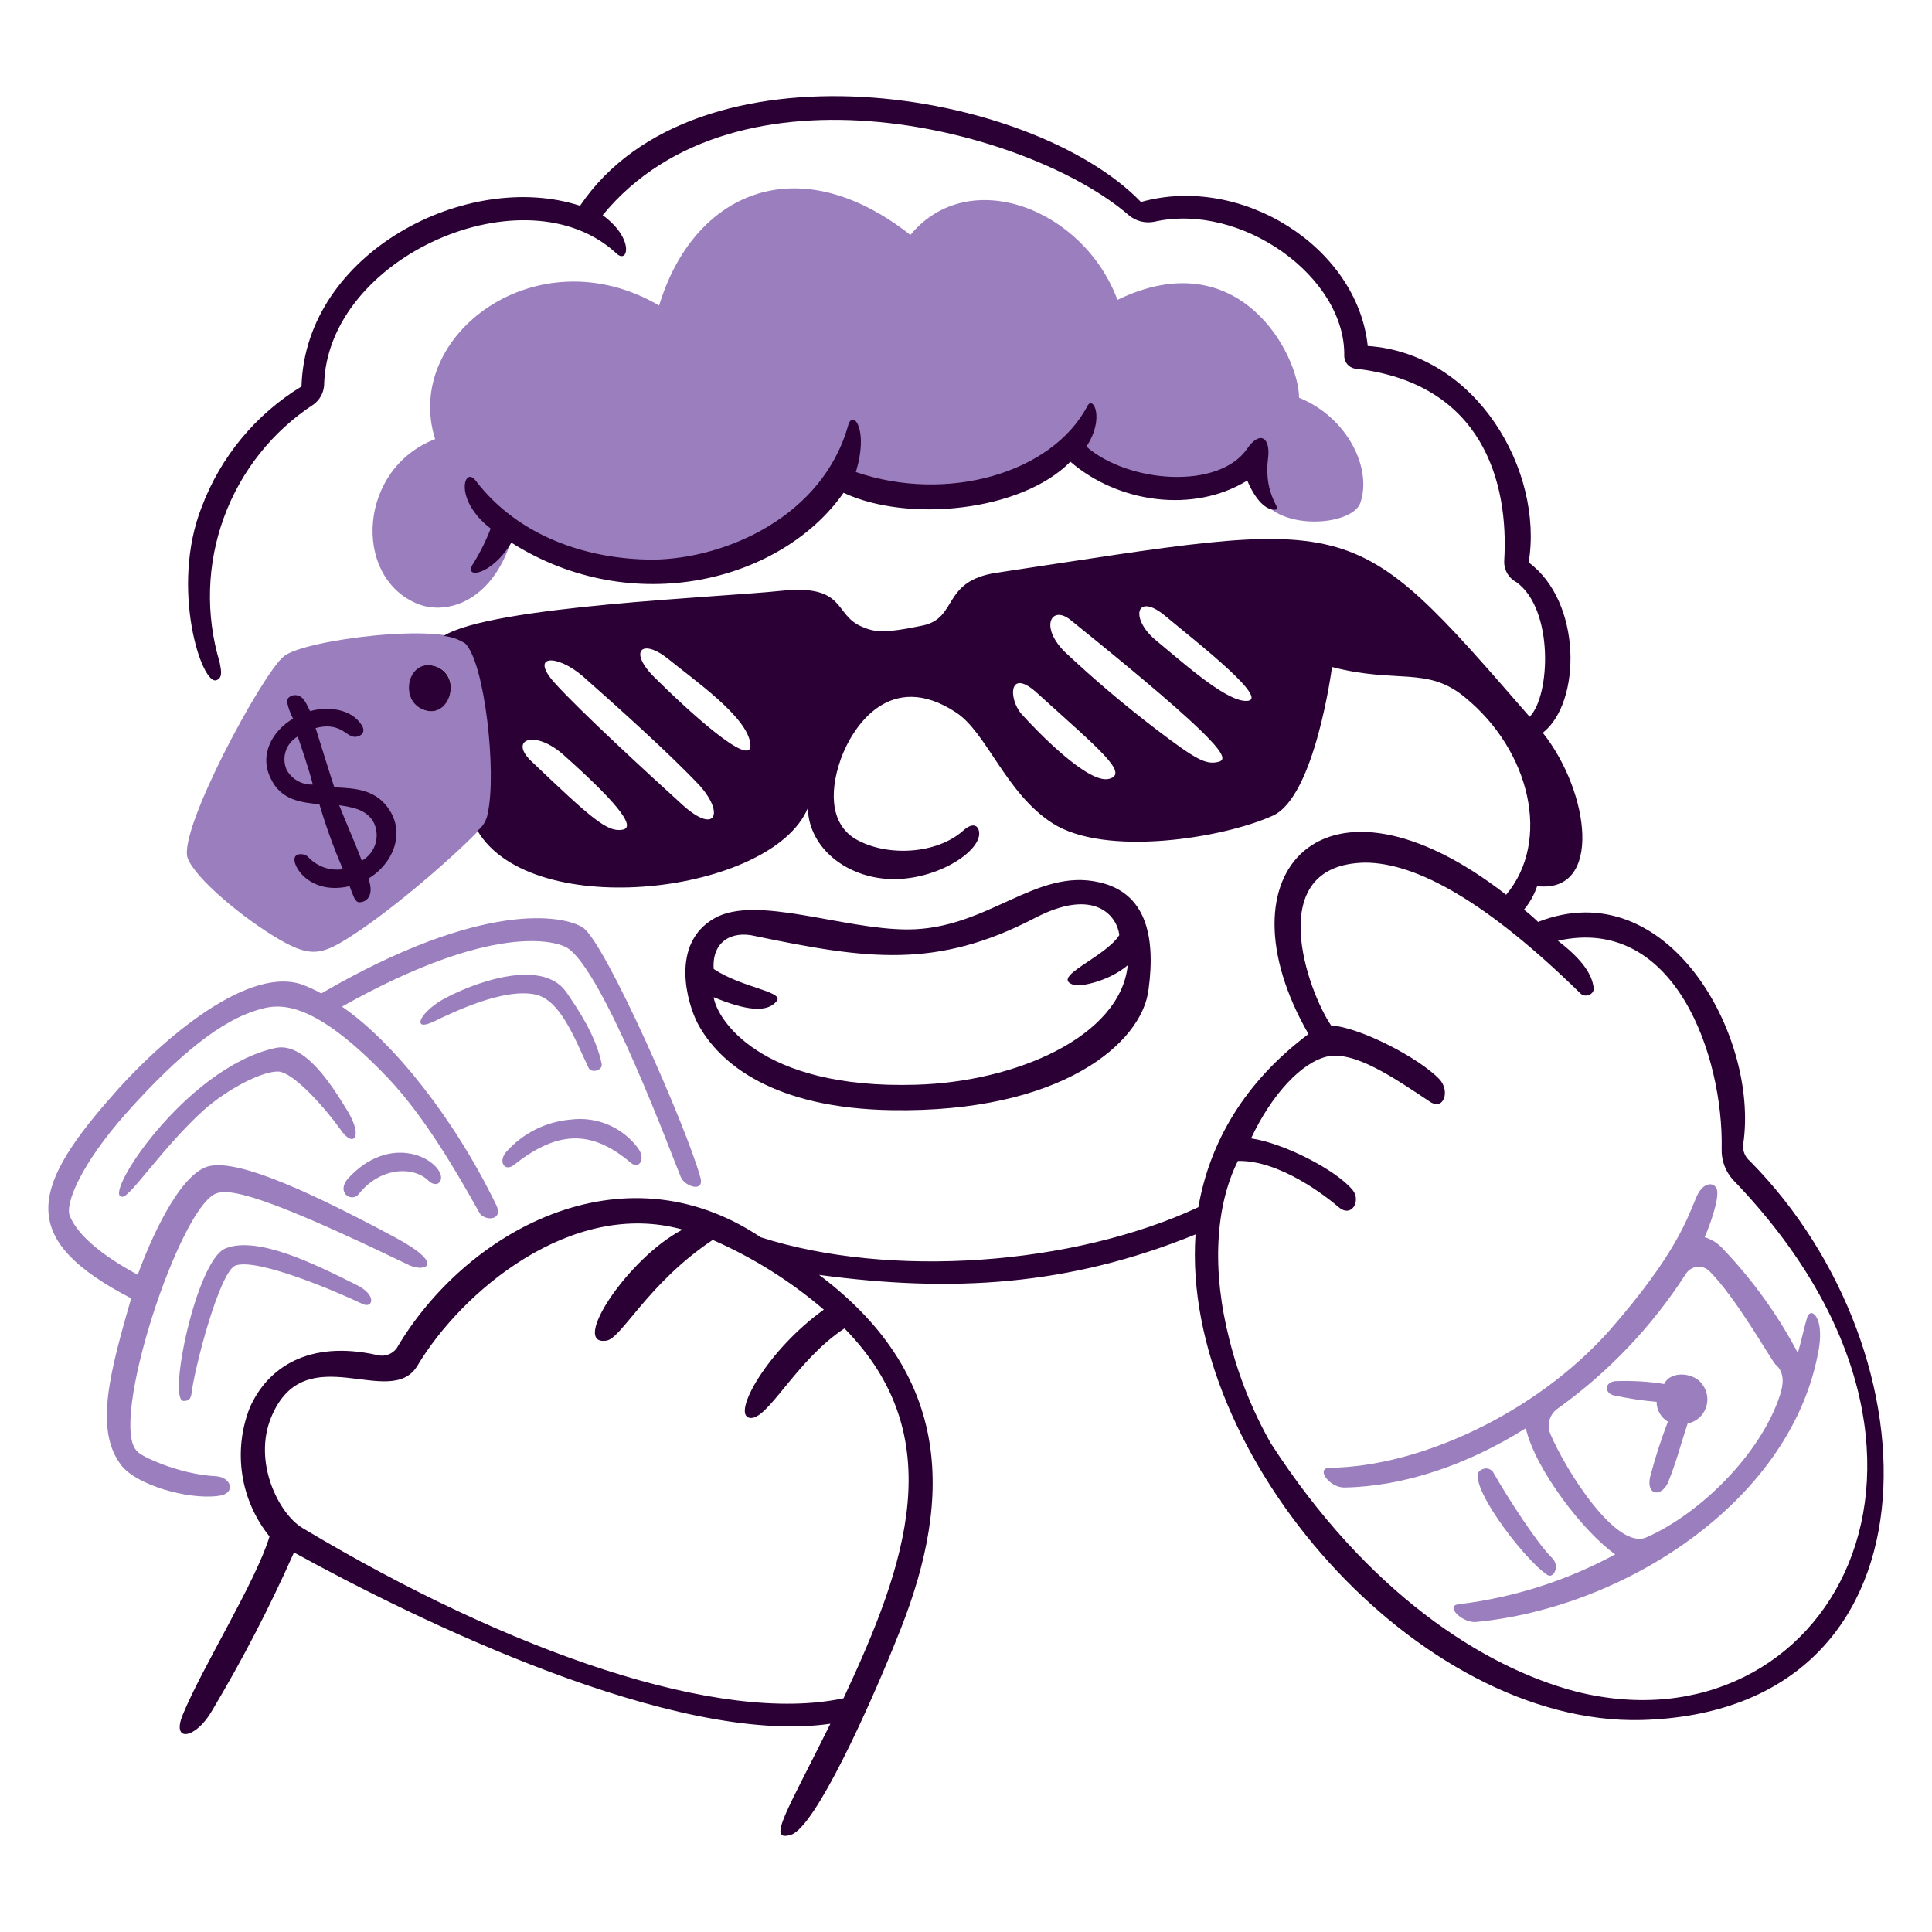 <svg width="135" height="135" viewBox="0 0 135 135" fill="none" xmlns="http://www.w3.org/2000/svg">
<path d="M24.356 82.307C23.435 83.293 24.553 84.082 25.079 83.425C26.526 81.583 28.843 81.435 29.945 82.504C30.413 82.957 30.931 82.701 30.8 82.109C30.406 80.797 27.183 79.281 24.356 82.307Z" fill="#9B7EBD"/>
<path d="M24.29 77.638C23.172 75.797 21.265 72.772 19.227 73.232C12.915 74.613 6.997 83.819 8.575 83.622C9.166 83.554 11.402 80.137 14.23 77.572C15.94 76.06 18.373 74.811 19.491 74.876C20.609 75.008 22.779 77.508 23.765 78.888C24.684 80.269 25.407 79.479 24.29 77.638Z" fill="#9B7EBD"/>
<path d="M19.555 65.669C21.725 66.919 22.514 66.722 24.55 65.407C28.035 63.17 33.118 58.581 33.888 57.515C34.969 56.025 34.155 46.599 32.641 44.955C31.195 43.442 21.199 44.692 19.816 45.875C18.303 47.125 12.451 57.975 13.109 59.948C13.635 61.395 17.056 64.223 19.555 65.669ZM30.537 46.599C32.312 47.257 31.392 50.216 29.682 49.625C27.775 49.033 28.564 45.81 30.537 46.599Z" fill="#9B7EBD"/>
<path d="M39.874 78.232C38.12 78.38 36.492 79.205 35.337 80.533C34.811 81.191 35.27 81.914 35.929 81.388C39.151 78.823 41.519 79.087 44.083 81.254C44.609 81.714 45.147 81.051 44.609 80.267C44.075 79.534 43.354 78.958 42.521 78.6C41.688 78.242 40.773 78.115 39.874 78.232Z" fill="#9B7EBD"/>
<path d="M24.816 89.737C22.054 88.356 17.977 86.318 15.741 87.24C13.703 88.094 11.664 98.024 12.848 97.893C13.176 97.893 13.308 97.761 13.374 97.432C13.571 95.657 15.346 88.818 16.464 88.424C18.042 87.897 23.619 90.296 25.342 91.12C26.055 91.463 26.393 90.461 24.816 89.737Z" fill="#9B7EBD"/>
<path d="M40.729 64.815C39.414 63.96 33.759 62.842 22.448 69.418C21.986 69.157 21.502 68.937 21.002 68.76C16.99 67.511 10.674 73.231 7.652 76.783C1.954 83.279 1.467 86.721 9.164 90.723C7.718 95.786 6.532 99.93 8.507 102.429C9.559 103.744 13.045 104.797 15.214 104.533C16.53 104.402 16.201 103.218 15.083 103.152C12.451 103.017 9.756 101.705 9.625 101.442C7.455 99.733 12.65 83.951 15.214 83.359C16.662 82.898 21.659 85.068 28.629 88.421C29.616 88.881 31.262 88.421 27.577 86.448C20.475 82.634 16.267 80.99 14.491 81.516C12.453 82.174 10.48 86.711 9.625 89.076C7.192 87.761 5.482 86.38 4.89 84.999C4.496 84.144 5.679 81.317 8.836 77.766C12.65 73.491 15.544 71.321 17.911 70.598C19.358 70.138 21.659 69.612 27.117 75.333C29.418 77.763 31.523 81.185 33.495 84.736C33.825 85.328 35.205 85.328 34.679 84.21C31.72 78.098 27.445 72.772 23.895 70.338C34.416 64.42 38.888 65.735 39.677 66.261C42.242 67.971 47.042 80.991 47.569 82.241C47.831 82.898 49.212 83.359 48.949 82.308C48.028 78.887 42.307 65.867 40.729 64.815Z" fill="#9B7EBD"/>
<path d="M126.282 92.039C126.15 92.433 125.756 94.143 125.625 94.536C124.236 91.896 122.487 89.461 120.427 87.302C120.077 86.901 119.621 86.605 119.112 86.448C119.441 85.725 120.164 83.752 119.967 83.094C119.77 82.568 118.981 82.568 118.52 83.686C117.928 85.067 117.139 87.632 112.47 92.958C107.34 98.745 99.188 102.493 92.94 102.559C91.888 102.559 92.873 103.94 93.927 103.94C98.069 103.872 102.541 102.362 106.617 99.797C107.274 102.69 110.694 107.096 112.864 108.609C109.478 110.449 105.774 111.632 101.948 112.094C100.963 112.18 102.079 113.343 103.065 113.343C113.477 112.371 124.951 104.989 127.002 94.734C127.597 92.104 126.545 91.25 126.282 92.039ZM124.375 97.497C123.029 101.608 118.785 105.782 115.037 107.426C112.933 108.347 109.382 102.692 108.33 100.193C108.199 99.882 108.18 99.535 108.276 99.211C108.371 98.888 108.576 98.607 108.855 98.418C112.404 95.876 115.438 92.685 117.799 89.014C117.883 88.88 117.996 88.766 118.131 88.681C118.265 88.596 118.416 88.542 118.574 88.523C118.731 88.504 118.891 88.521 119.041 88.572C119.192 88.622 119.329 88.706 119.443 88.817C121.284 90.658 123.586 94.735 124.046 95.327C124.769 95.918 124.588 96.844 124.375 97.497Z" fill="#9B7EBD"/>
<path d="M108.461 108.874C107.425 107.87 105.345 104.643 104.384 102.955C104.348 102.878 104.297 102.81 104.234 102.755C104.17 102.699 104.095 102.658 104.015 102.633C103.934 102.608 103.849 102.601 103.766 102.611C103.682 102.621 103.601 102.649 103.529 102.692C102.148 103.218 106.423 108.939 108.132 110.057C108.593 110.32 108.996 109.391 108.461 108.874Z" fill="#9B7EBD"/>
<path d="M37.376 69.484C39.16 69.839 40.164 72.593 41.124 74.614C41.314 75.012 42.111 74.812 42.045 74.352C41.65 72.379 40.401 70.537 39.547 69.289C37.772 66.859 32.84 68.763 30.867 69.881C29.223 70.867 28.816 72.09 30.276 71.394C31.709 70.707 35.15 69.04 37.376 69.484Z" fill="#9B7EBD"/>
<path d="M116.286 96.708C115.156 96.529 114.01 96.463 112.867 96.51C112.144 96.578 112.078 97.3 112.732 97.497C113.73 97.713 114.74 97.867 115.757 97.957C115.757 98.236 115.83 98.51 115.968 98.752C116.106 98.995 116.305 99.197 116.546 99.338C116.06 100.608 115.643 101.903 115.297 103.218C115.034 104.533 116.086 104.599 116.546 103.612C117.204 101.968 117.335 101.245 117.927 99.469C118.209 99.412 118.472 99.285 118.692 99.099C118.913 98.914 119.083 98.676 119.187 98.408C119.292 98.14 119.328 97.85 119.291 97.564C119.255 97.279 119.148 97.007 118.979 96.773C118.457 95.917 116.747 95.721 116.286 96.708Z" fill="#9B7EBD"/>
<path d="M95.046 35.157C95.901 32.79 94.191 29.173 90.772 27.792C90.772 24.833 86.629 16.81 78.082 20.953C75.714 14.575 67.692 11.484 63.615 16.416C55.658 10.169 48.427 13.523 46.057 21.348C37.508 16.353 28.102 23.452 30.407 30.686C25.079 32.724 24.618 40.155 29.025 42.128C30.997 43.048 34.351 42.196 35.732 37.722C40.598 40.549 52.895 42.784 58.75 33.447C63.745 36.013 71.704 34.236 75.387 31.343C79.661 35.683 84.988 33.976 87.946 32.461C86.629 37.26 94.323 37.13 95.046 35.157Z" fill="#9B7EBD"/>
<path d="M59.273 29.7C57.498 36.079 50.725 39.038 45.661 39.103C40.992 39.103 36.192 37.46 33.233 33.58C32.444 32.528 31.655 34.895 34.285 36.933C33.952 37.805 33.533 38.642 33.035 39.431C32.378 40.483 34.351 40.221 35.732 37.918C44.212 43.297 54.614 40.618 58.944 34.433C63.416 36.538 71.373 35.749 74.793 32.263C78.146 35.157 83.407 35.88 87.155 33.578C87.418 34.236 88.142 35.617 89.062 35.617C89.72 35.617 88.273 34.762 88.602 32.066C88.799 30.619 88.075 30.027 87.155 31.343C85.182 34.236 78.87 33.773 75.911 31.208C77.225 29.235 76.37 27.591 75.978 28.38C73.481 33.115 66.114 35.153 59.802 32.983C60.72 30.028 59.603 28.581 59.273 29.7Z" fill="#2B0034"/>
<path d="M62.299 77.572C74.135 77.769 79.79 72.903 80.254 69.154C80.78 65.275 79.991 62.382 76.835 61.658C72.363 60.606 69.009 64.946 63.42 64.946C58.882 64.946 52.832 62.516 49.939 64.157C46.782 65.933 48.032 70.141 48.755 71.522C50.265 74.35 54.078 77.44 62.299 77.572ZM49.87 67.708C49.738 65.801 51.119 65.012 52.763 65.407C60.654 67.05 65.453 67.708 72.293 64.157C76.568 61.921 78.081 64.089 78.212 65.341C77.225 66.919 73.28 68.3 75.055 68.826C75.516 68.961 77.489 68.563 78.804 67.445C78.278 72.44 70.978 75.599 64.008 75.796C53.026 76.125 50.067 71.127 49.87 69.681C52.105 70.602 53.618 70.799 54.276 69.944C54.802 69.286 51.84 69.023 49.87 67.708Z" fill="#2B0034"/>
<path d="M18.9 54.359C19.624 55.937 21.07 56.069 22.32 56.2C22.774 57.745 23.323 59.26 23.963 60.738C23.519 60.803 23.065 60.76 22.642 60.611C22.218 60.462 21.838 60.212 21.533 59.883C21.269 59.619 20.738 59.617 20.612 59.883C20.335 60.468 21.664 62.579 24.426 61.921C24.689 62.579 24.754 62.907 25.018 63.039C25.544 63.106 26.202 62.645 25.741 61.395C27.385 60.409 28.306 58.37 27.253 56.66C26.325 55.147 24.816 55.08 23.369 55.017C23.301 54.885 22.383 51.926 22.054 50.874C24.092 50.347 24.224 51.86 25.145 51.4C25.407 51.268 25.482 51 25.28 50.676C24.518 49.475 22.85 49.361 21.663 49.69C21.4 49.164 21.203 48.572 20.611 48.572C20.282 48.572 19.953 48.835 20.084 49.164C20.171 49.53 20.303 49.883 20.479 50.216C19.029 51.071 18.108 52.717 18.9 54.359ZM26.068 57.384C26.328 57.855 26.391 58.41 26.243 58.928C26.095 59.445 25.749 59.883 25.279 60.146C24.819 58.896 24.16 57.446 23.701 56.266C24.553 56.398 25.539 56.529 26.065 57.384H26.068ZM20.807 51.465C21.136 52.452 21.531 53.57 21.859 54.819C21.484 54.837 21.112 54.748 20.785 54.561C20.459 54.375 20.193 54.099 20.018 53.767C19.844 53.354 19.828 52.891 19.973 52.467C20.118 52.042 20.414 51.686 20.804 51.465H20.807Z" fill="#2B0034"/>
<path d="M30.537 46.599C28.499 45.81 27.775 49.032 29.682 49.624C31.392 50.216 32.312 47.323 30.537 46.599Z" fill="#2B0034"/>
<path d="M122.27 81.123C122.099 80.981 121.967 80.798 121.887 80.591C121.806 80.383 121.78 80.159 121.81 79.939C122.929 72.442 116.549 60.869 107.475 64.42C107.163 64.117 106.833 63.831 106.488 63.565C106.893 63.078 107.205 62.521 107.409 61.921C112.012 62.447 111.091 55.345 107.804 51.203C110.5 49.098 110.565 42.062 106.817 39.3C107.869 32.922 103.2 24.702 95.572 24.176C94.849 17.271 86.761 12.142 79.725 14.114C72.029 6.158 48.62 2.409 40.532 14.378C32.641 11.813 21.33 17.666 21.068 27.003C17.871 28.954 15.418 31.917 14.097 35.421C11.861 41.076 14.109 48.008 15.149 47.52C15.549 47.333 15.478 46.928 15.346 46.271C14.353 42.96 14.457 39.417 15.642 36.17C16.827 32.922 19.03 30.145 21.922 28.253C22.13 28.098 22.302 27.901 22.427 27.674C22.551 27.447 22.626 27.196 22.646 26.937C22.811 17.924 36.784 11.813 43.098 17.732C43.887 18.455 44.348 16.679 42.112 15.035C51.449 3.659 71.967 9.051 78.871 15.035C79.113 15.241 79.399 15.389 79.706 15.468C80.014 15.548 80.335 15.557 80.647 15.495C86.762 14.114 94.061 19.375 93.93 24.899C93.938 25.102 94.013 25.296 94.144 25.451C94.275 25.606 94.454 25.712 94.653 25.754C103.597 26.74 105.437 33.71 105.109 39.168C105.09 39.476 105.161 39.783 105.313 40.051C105.465 40.319 105.691 40.538 105.964 40.681C108.596 42.588 108.331 48.638 106.884 50.084C94.127 35.421 94.982 36.21 69.599 40.027C65.785 40.619 66.966 43.183 64.469 43.71C61.641 44.302 61.059 44.148 60.194 43.777C58.242 42.938 59.142 40.818 54.604 41.28C50.396 41.74 34.354 42.332 30.997 44.436C31.535 44.49 32.054 44.671 32.51 44.962C33.877 46.329 34.708 53.944 34.088 56.799C34.019 57.294 33.759 57.742 33.365 58.048C37.179 64.493 53.947 62.454 56.446 56.47C56.513 58.903 58.55 60.876 61.312 61.336C64.863 61.928 68.65 59.566 68.414 58.114C68.339 57.655 67.954 57.456 67.296 58.047C65.455 59.691 61.969 59.888 59.8 58.639C58.221 57.718 57.827 55.679 58.748 53.05C59.602 50.682 62.233 46.802 66.77 49.761C68.94 51.142 70.255 55.416 73.543 57.524C77.226 59.891 85.446 58.576 88.933 56.998C91.892 55.682 93.076 46.608 93.076 46.608C97.613 47.791 99.717 46.54 102.348 48.712C106.951 52.46 108.397 58.773 105.242 62.521C92.552 52.657 84.924 60.943 91.432 72.254C86.96 75.608 84.527 79.814 83.737 84.353C74.991 88.43 62.168 89.349 53.159 86.457C43.427 79.947 32.511 86.063 27.712 94.22C27.555 94.428 27.339 94.583 27.093 94.665C26.846 94.747 26.58 94.753 26.331 94.68C21.596 93.628 18.703 95.535 17.454 98.362C16.868 99.85 16.688 101.467 16.93 103.048C17.172 104.628 17.828 106.116 18.833 107.361C17.912 110.451 14.098 116.567 12.783 119.789C11.928 121.827 13.703 121.499 14.821 119.526C16.949 115.963 18.86 112.273 20.542 108.479C29.025 113.148 47.108 122.025 58.024 120.447C54.999 126.563 53.553 128.732 55.262 128.21C56.971 127.687 60.786 119.2 62.627 114.598C66.376 105.523 67.033 96.448 57.235 89.083C66.507 90.332 74.661 89.872 83.539 86.255C82.486 101.708 99.058 120.581 114.708 120.187C136.013 119.592 135.62 94.603 122.27 81.123ZM43.491 57.976C42.439 58.173 41.321 57.187 37.112 53.175C35.534 51.663 37.376 50.94 39.414 52.781C43.623 56.529 44.348 57.848 43.491 57.976ZM47.503 56.069C45.333 54.096 40.532 49.69 38.757 47.717C36.981 45.744 38.892 45.679 40.73 47.257C43.031 49.295 46.714 52.583 48.884 54.884C50.659 56.858 50.002 58.436 47.503 56.069ZM45.793 47.389C43.886 45.547 44.807 44.561 46.648 46.007C48.489 47.52 52.237 50.084 52.435 51.992C52.633 53.9 47.7 49.295 45.793 47.389ZM77.49 54.425C76.051 54.785 72.558 51.203 71.375 49.887C70.454 48.835 70.454 46.534 72.558 48.506C76.765 52.321 78.944 54.061 77.49 54.425ZM85.118 53.241C84.263 53.438 83.606 53.106 80.844 51.005C78.603 49.298 76.452 47.476 74.399 45.547C72.624 43.772 73.479 42.26 74.794 43.312C85.643 52.057 85.972 53.044 85.118 53.241ZM86.894 48.967C85.381 48.77 82.553 46.205 80.713 44.693C78.937 43.18 79.397 41.339 81.436 43.048C83.474 44.758 89.26 49.23 86.892 48.967H86.894ZM57.565 91.513C53.62 94.34 51.121 98.812 52.367 99.073C53.614 99.333 55.59 95.061 59.009 92.825C66.44 100.385 63.349 109.265 58.942 118.668C50.328 120.51 35.729 115.512 21.13 106.766C19.487 105.779 17.645 102.163 18.961 99.004C21.328 93.349 27.246 98.544 29.154 95.453C32.244 90.256 39.938 83.748 47.697 85.918C43.883 87.891 39.806 94.072 42.371 93.677C43.423 93.546 45.264 89.666 49.802 86.641C52.616 87.872 55.232 89.514 57.564 91.513H57.565ZM110.172 118.211C103.597 116.501 95.508 111.24 88.8 100.851C87.512 98.582 86.538 96.149 85.907 93.617C84.657 88.751 84.921 84.279 86.499 81.123C89.392 81.055 92.614 83.556 93.535 84.345C94.456 85.135 95.114 83.885 94.522 83.162C93.403 81.78 89.721 79.874 87.419 79.545C88.867 76.454 90.971 74.218 92.746 73.823C94.653 73.429 97.349 75.27 99.914 76.981C100.9 77.638 101.343 76.209 100.572 75.402C99.154 73.921 95.048 71.785 93.012 71.653C91.43 69.352 88.142 60.413 95.378 60.278C98.994 60.278 103.927 63.04 110.436 69.418C110.766 69.747 111.423 69.486 111.358 69.024C111.226 67.906 110.305 66.854 108.86 65.736C117.08 63.895 120.434 73.886 120.303 80.269C120.288 80.68 120.356 81.09 120.503 81.474C120.65 81.858 120.872 82.208 121.157 82.505C139.76 101.862 127.597 122.551 110.171 118.211H110.172Z" fill="#2B0034"/>
</svg>
